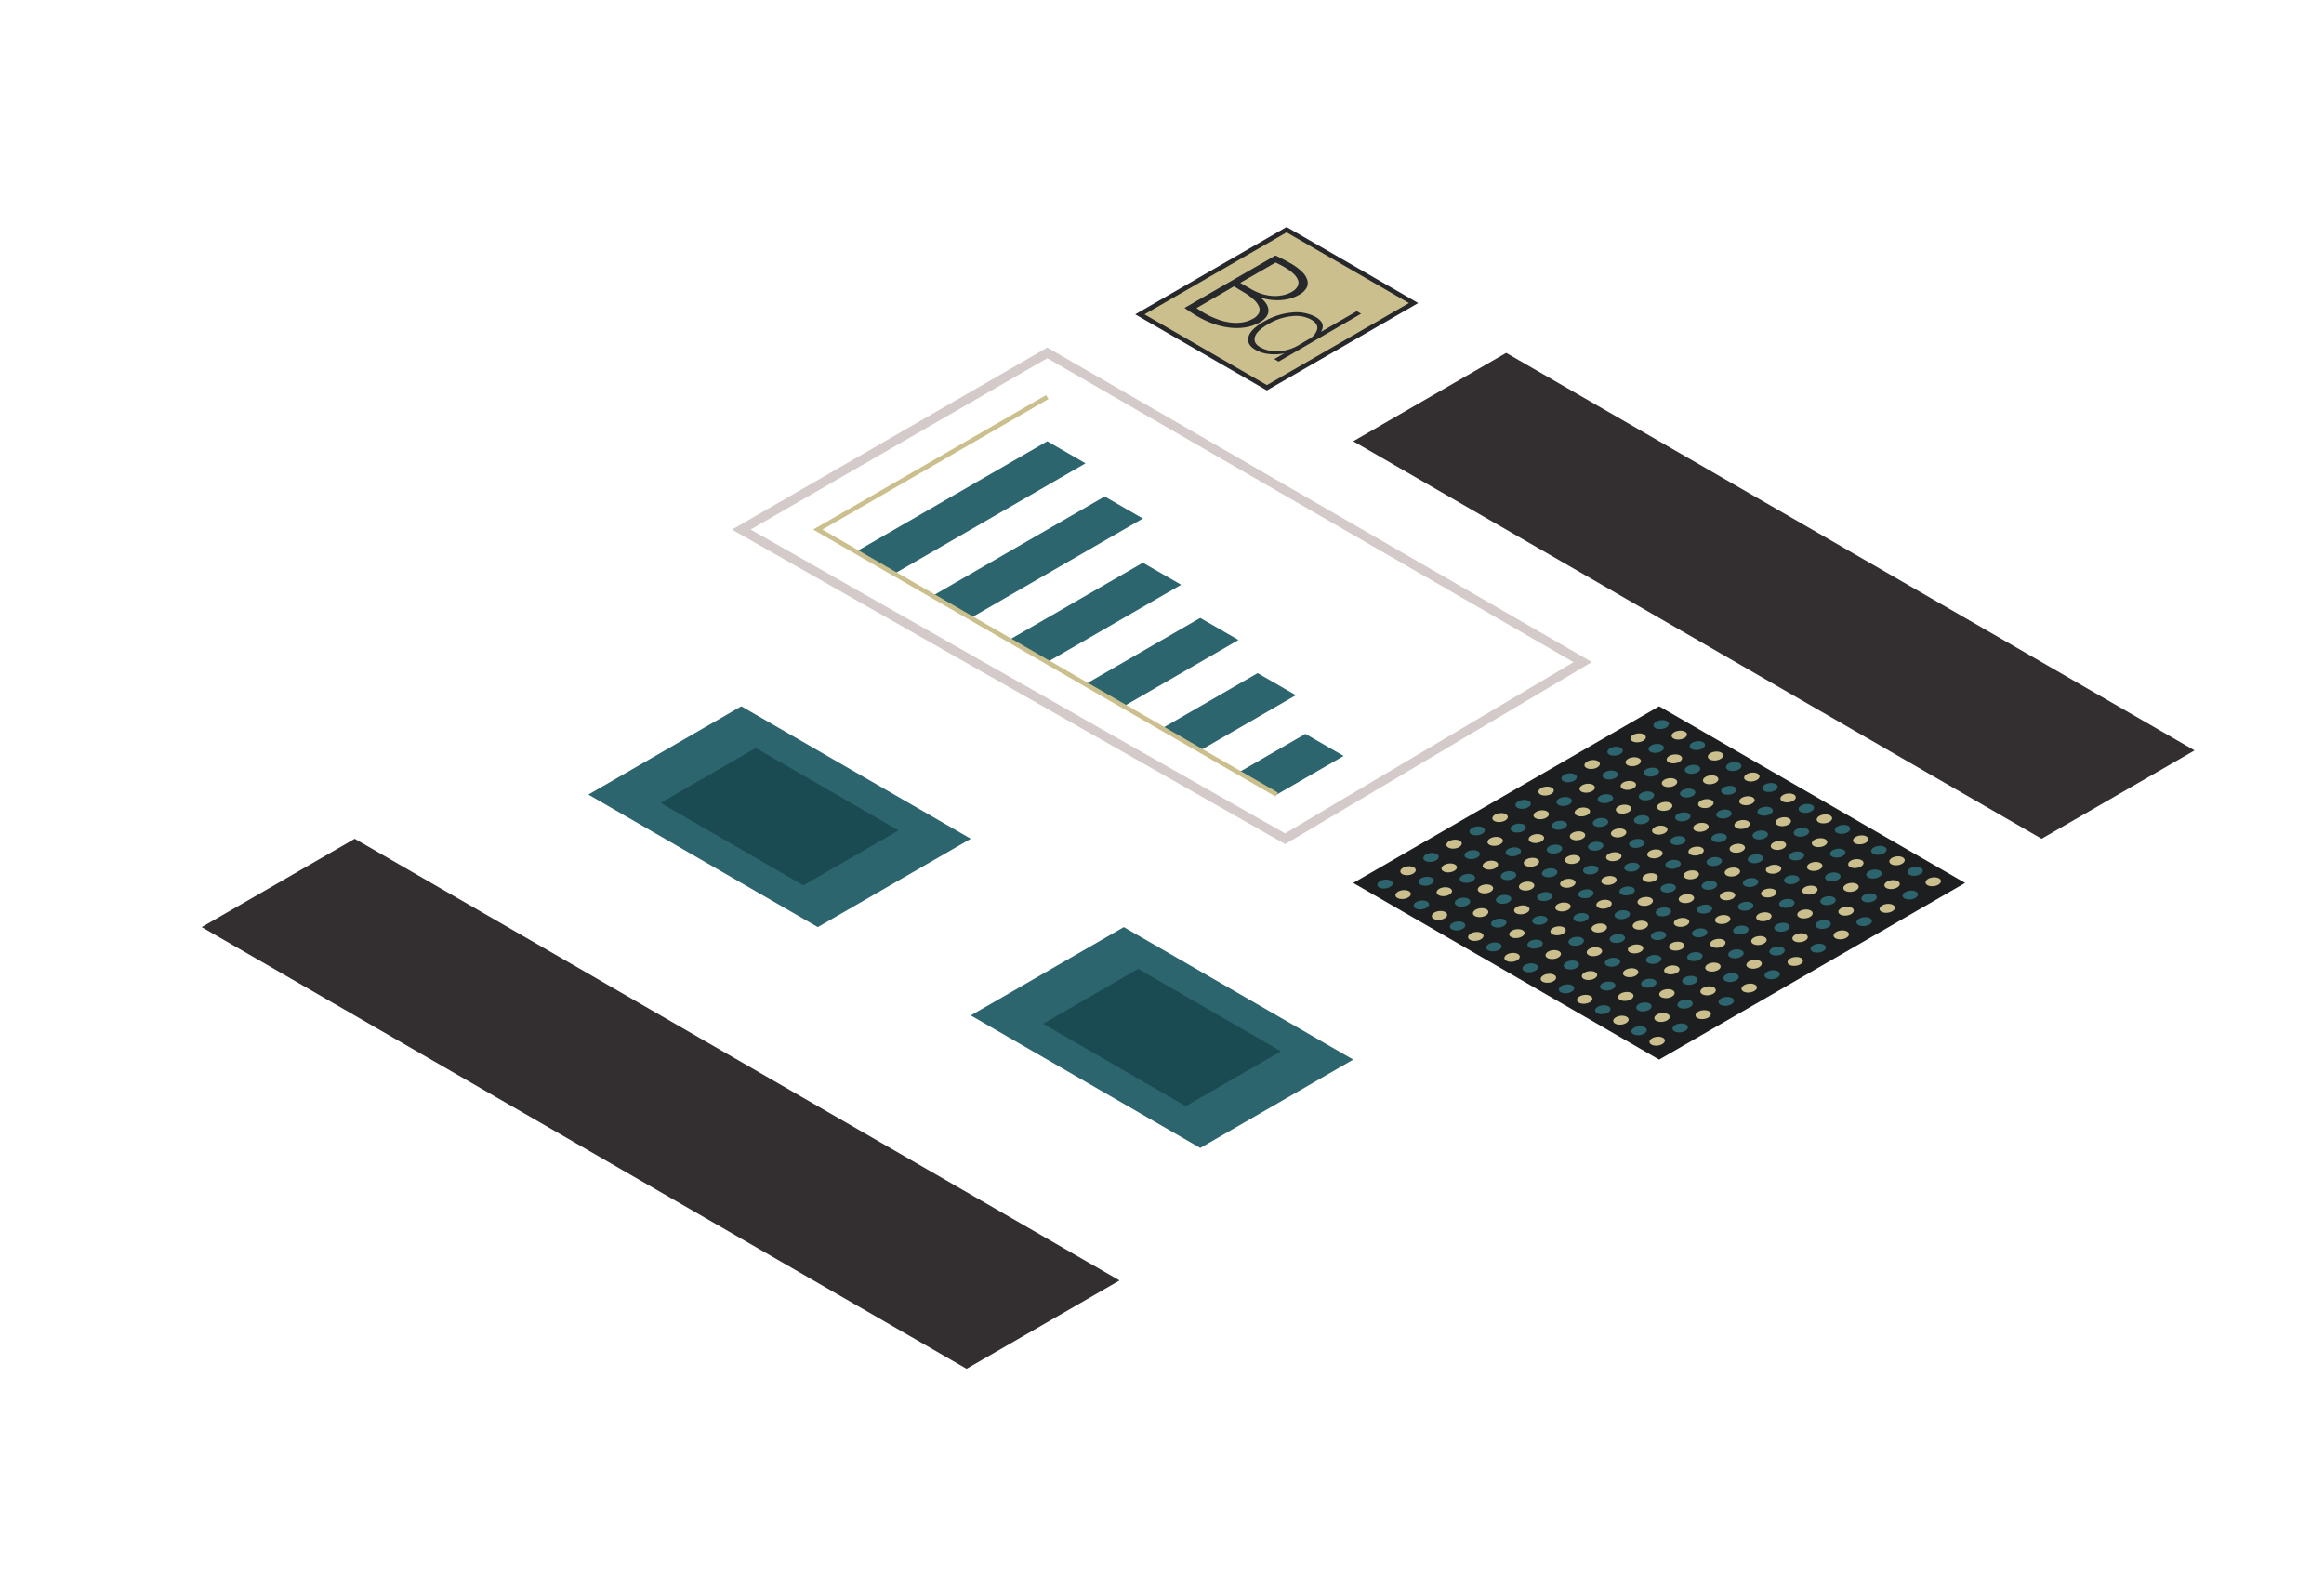 <svg id="Hero_Artboard" data-name="Hero Artboard" xmlns="http://www.w3.org/2000/svg" viewBox="0 0 431.97 292.88"><defs><style>.cls-1{fill:#332f31;}.cls-2,.cls-4{fill:none;}.cls-2{stroke:#d3cac9;stroke-width:1.72px;}.cls-2,.cls-4,.cls-6{stroke-miterlimit:10;}.cls-3{fill:#2d656e;}.cls-4{stroke:#cbc08d;}.cls-4,.cls-6{stroke-width:0.86px;}.cls-5{fill:#1b4b52;}.cls-6,.cls-9{fill:#cbc08d;}.cls-6{stroke:#27282b;}.cls-7{fill:#27282b;}.cls-8{fill:#1d1e20;}.cls-10{opacity:0.13;}</style></defs><g id="Device"><g id="Device-2" data-name="Device"><polyline id="Header" class="cls-1" points="279.96 65.58 251.53 82 379.48 155.87 407.91 139.45"/><polygon class="cls-2" points="194.66 65.58 137.79 98.41 238.87 155.87 294.18 123.04 194.66 65.58"/><polyline class="cls-3" points="194.66 82 201.77 86.1 166.23 106.62 159.12 102.52 194.66 82"/><polyline class="cls-3" points="205.32 92.26 173.34 110.73 180.44 114.83 212.43 96.36 205.32 92.26"/><polyline class="cls-3" points="212.43 104.57 219.54 108.67 194.66 123.04 187.55 118.93 212.43 104.57"/><polyline class="cls-3" points="223.09 114.83 201.77 127.14 208.88 131.25 230.2 118.93 223.09 114.83"/><polyline class="cls-3" points="233.76 125.09 215.99 135.35 223.1 139.45 240.87 129.19 233.76 125.09"/><polyline class="cls-3" points="242.64 136.38 230.2 143.56 237.31 147.66 249.75 140.48 242.64 136.38"/><polyline class="cls-4" points="194.66 73.79 152.01 98.41 237.31 147.66"/><polyline class="cls-3" points="180.44 155.87 152.01 172.29 109.36 147.66 137.79 131.25 180.44 155.87"/><polyline class="cls-3" points="180.44 188.7 223.09 213.33 251.53 196.91 208.88 172.29 180.44 188.7"/><polyline class="cls-5" points="167.01 154.32 149.32 164.53 122.79 149.21 140.48 139 167.01 154.32"/><polyline class="cls-5" points="193.88 190.25 220.41 205.57 238.09 195.36 211.56 180.04 193.88 190.25"/><g id="Bd_logo" data-name="Bd logo"><polygon class="cls-6" points="239.14 42.68 262.75 56.32 235.48 72.06 211.87 58.42 239.14 42.68"/><path class="cls-7" d="M237.07,47.48l.75.36.7.35c.23.11.45.23.66.35l.61.34A10.55,10.55,0,0,1,242,50.5a3.62,3.62,0,0,1,1,1.57,1.91,1.91,0,0,1-.17,1.46,3.57,3.57,0,0,1-1.36,1.26,7.47,7.47,0,0,1-1.84.74,9.74,9.74,0,0,1-1.92.26,11.09,11.09,0,0,1-1.84-.12,10.32,10.32,0,0,1-1.59-.38,4.62,4.62,0,0,1,1.06,1.12,2.47,2.47,0,0,1,.43,1.19,1.93,1.93,0,0,1-.34,1.19,3.63,3.63,0,0,1-1.25,1.1,7.94,7.94,0,0,1-2.51.91,10,10,0,0,1-2.86.11,13.57,13.57,0,0,1-3.09-.68,17.84,17.84,0,0,1-3.2-1.47l-.66-.4-.58-.38-.56-.37-.55-.38Zm-6.54,5.09,1.75,1a11.16,11.16,0,0,0,2.1,1,8.85,8.85,0,0,0,2.07.42,6.92,6.92,0,0,0,1.94-.12,5.44,5.44,0,0,0,1.74-.65,2.58,2.58,0,0,0,1.05-1,1.43,1.43,0,0,0,.1-1.13,3.12,3.12,0,0,0-.85-1.22,8.63,8.63,0,0,0-1.76-1.27c-.23-.14-.47-.27-.73-.4s-.53-.27-.84-.41Zm-8.13,4.69.72.47c.24.16.5.32.76.47a15.22,15.22,0,0,0,2.55,1.18,10.23,10.23,0,0,0,2.41.57A7.59,7.59,0,0,0,231,59.9a5.59,5.59,0,0,0,1.9-.67,2.6,2.6,0,0,0,1.07-1,1.48,1.48,0,0,0,.05-1.22,3.59,3.59,0,0,0-1-1.35,10.92,10.92,0,0,0-2-1.44l-1.66-1Z"/><path class="cls-7" d="M236.85,66.73l1.89-1.09,0,0a8.6,8.6,0,0,1-2.86.15,6.38,6.38,0,0,1-2.52-.78c-1.11-.64-1.55-1.43-1.31-2.38s1.17-1.88,2.81-2.83A12.57,12.57,0,0,1,240,58.09a7.57,7.57,0,0,1,4.53.81c1.35.78,1.67,1.71,1,2.78l0,0,6.66-3.85.81.47L237.66,67.2Zm6.32-3.65a3,3,0,0,0,1.66-1.88c.15-.69-.23-1.3-1.13-1.81a6,6,0,0,0-3.59-.63,10.48,10.48,0,0,0-4.36,1.46c-1.44.82-2.27,1.62-2.49,2.39s.09,1.41,1,1.92a5.92,5.92,0,0,0,3.48.73,8,8,0,0,0,3.53-1.06Z"/></g><polyline id="Footer" class="cls-1" points="65.93 155.87 37.49 172.29 179.66 254.37 208.09 237.95 65.93 155.87"/><g id="Dots"><polyline class="cls-8" points="308.39 131.25 251.53 164.08 308.39 196.91 365.26 164.08 308.39 131.25"/><ellipse class="cls-3" cx="308.76" cy="134.66" rx="1.44" ry="0.82" transform="translate(-14.02 38.34) rotate(-6.95)"/><ellipse class="cls-9" cx="312.13" cy="136.61" rx="1.44" ry="0.82" transform="translate(-14.23 38.77) rotate(-6.95)"/><ellipse class="cls-3" cx="315.5" cy="138.56" rx="1.44" ry="0.82" transform="translate(-14.45 39.19) rotate(-6.95)"/><ellipse class="cls-9" cx="318.87" cy="140.5" rx="1.44" ry="0.82" transform="translate(-14.66 39.61) rotate(-6.95)"/><ellipse class="cls-3" cx="322.25" cy="142.45" rx="1.44" ry="0.82" transform="translate(-14.87 40.03) rotate(-6.95)"/><ellipse class="cls-9" cx="325.62" cy="144.4" rx="1.44" ry="0.82" transform="translate(-15.08 40.46) rotate(-6.95)"/><ellipse class="cls-3" cx="328.99" cy="146.35" rx="1.44" ry="0.82" transform="translate(-15.29 40.88) rotate(-6.95)"/><ellipse class="cls-9" cx="332.36" cy="148.29" rx="1.44" ry="0.82" transform="translate(-15.5 41.3) rotate(-6.95)"/><ellipse class="cls-3" cx="335.74" cy="150.24" rx="1.44" ry="0.82" transform="translate(-15.71 41.72) rotate(-6.95)"/><ellipse class="cls-9" cx="339.11" cy="152.19" rx="1.44" ry="0.82" transform="translate(-15.92 42.14) rotate(-6.95)"/><ellipse class="cls-3" cx="342.48" cy="154.13" rx="1.44" ry="0.82" transform="translate(-16.13 42.57) rotate(-6.95)"/><ellipse class="cls-9" cx="345.85" cy="156.08" rx="1.44" ry="0.82" transform="translate(-16.34 42.99) rotate(-6.95)"/><ellipse class="cls-3" cx="349.23" cy="158.03" rx="1.44" ry="0.82" transform="translate(-16.55 43.41) rotate(-6.95)"/><ellipse class="cls-9" cx="352.6" cy="159.98" rx="1.44" ry="0.82" transform="translate(-16.76 43.83) rotate(-6.95)"/><ellipse class="cls-3" cx="355.97" cy="161.92" rx="1.44" ry="0.82" transform="translate(-16.98 44.26) rotate(-6.95)"/><ellipse class="cls-9" cx="359.34" cy="163.87" rx="1.44" ry="0.82" transform="translate(-17.19 44.68) rotate(-6.95)"/><ellipse class="cls-3" cx="355.07" cy="166.34" rx="1.44" ry="0.82" transform="translate(-17.52 44.18) rotate(-6.95)"/><ellipse class="cls-9" cx="351.69" cy="164.39" rx="1.44" ry="0.82" transform="translate(-17.31 43.76) rotate(-6.95)"/><ellipse class="cls-3" cx="348.32" cy="162.44" rx="1.44" ry="0.82" transform="translate(-17.09 43.33) rotate(-6.95)"/><ellipse class="cls-9" cx="344.95" cy="160.5" rx="1.44" ry="0.82" transform="translate(-16.88 42.91) rotate(-6.95)"/><ellipse class="cls-3" cx="341.58" cy="158.55" rx="1.44" ry="0.82" transform="translate(-16.67 42.49) rotate(-6.95)"/><ellipse class="cls-9" cx="338.2" cy="156.6" rx="1.44" ry="0.82" transform="translate(-16.46 42.07) rotate(-6.95)"/><ellipse class="cls-3" cx="334.83" cy="154.66" rx="1.44" ry="0.82" transform="translate(-16.25 41.65) rotate(-6.95)"/><ellipse class="cls-9" cx="331.46" cy="152.71" rx="1.44" ry="0.82" transform="translate(-16.04 41.22) rotate(-6.95)"/><ellipse class="cls-3" cx="328.09" cy="150.76" rx="1.44" ry="0.82" transform="translate(-15.83 40.8) rotate(-6.95)"/><ellipse class="cls-9" cx="324.71" cy="148.81" rx="1.44" ry="0.82" transform="translate(-15.62 40.38) rotate(-6.95)"/><ellipse class="cls-3" cx="321.34" cy="146.87" rx="1.44" ry="0.82" transform="translate(-15.41 39.96) rotate(-6.95)"/><ellipse class="cls-9" cx="317.97" cy="144.92" rx="1.44" ry="0.82" transform="translate(-15.2 39.53) rotate(-6.95)"/><ellipse class="cls-3" cx="314.6" cy="142.97" rx="1.44" ry="0.82" transform="translate(-14.99 39.11) rotate(-6.95)"/><ellipse class="cls-9" cx="311.22" cy="141.03" rx="1.44" ry="0.82" transform="translate(-14.78 38.69) rotate(-6.95)"/><ellipse class="cls-3" cx="307.85" cy="139.08" rx="1.44" ry="0.82" transform="translate(-14.57 38.27) rotate(-6.95)"/><ellipse class="cls-9" cx="304.48" cy="137.13" rx="1.44" ry="0.82" transform="translate(-14.35 37.84) rotate(-6.95)"/><ellipse class="cls-3" cx="300.2" cy="139.6" rx="1.44" ry="0.82" transform="translate(-14.68 37.35) rotate(-6.95)"/><ellipse class="cls-9" cx="303.58" cy="141.55" rx="1.44" ry="0.82" transform="translate(-14.9 37.77) rotate(-6.95)"/><ellipse class="cls-3" cx="306.95" cy="143.49" rx="1.44" ry="0.82" transform="translate(-15.11 38.19) rotate(-6.95)"/><ellipse class="cls-9" cx="310.32" cy="145.44" rx="1.44" ry="0.82" transform="translate(-15.32 38.61) rotate(-6.95)"/><ellipse class="cls-3" cx="313.69" cy="147.39" rx="1.44" ry="0.82" transform="translate(-15.53 39.03) rotate(-6.95)"/><ellipse class="cls-9" cx="317.07" cy="149.34" rx="1.44" ry="0.82" transform="translate(-15.74 39.46) rotate(-6.95)"/><ellipse class="cls-3" cx="320.44" cy="151.28" rx="1.44" ry="0.82" transform="translate(-15.95 39.88) rotate(-6.95)"/><ellipse class="cls-9" cx="323.81" cy="153.23" rx="1.44" ry="0.82" transform="translate(-16.16 40.3) rotate(-6.95)"/><ellipse class="cls-3" cx="327.18" cy="155.18" rx="1.44" ry="0.82" transform="translate(-16.37 40.72) rotate(-6.95)"/><ellipse class="cls-9" cx="330.56" cy="157.12" rx="1.44" ry="0.82" transform="translate(-16.58 41.15) rotate(-6.95)"/><ellipse class="cls-3" cx="333.93" cy="159.07" rx="1.44" ry="0.82" transform="translate(-16.79 41.57) rotate(-6.95)"/><ellipse class="cls-9" cx="337.3" cy="161.02" rx="1.44" ry="0.82" transform="translate(-17 41.99) rotate(-6.95)"/><ellipse class="cls-3" cx="340.67" cy="162.97" rx="1.44" ry="0.82" transform="translate(-17.21 42.41) rotate(-6.95)"/><ellipse class="cls-9" cx="344.05" cy="164.91" rx="1.44" ry="0.82" transform="translate(-17.42 42.84) rotate(-6.95)"/><ellipse class="cls-3" cx="347.42" cy="166.86" rx="1.44" ry="0.82" transform="translate(-17.64 43.26) rotate(-6.95)"/><ellipse class="cls-9" cx="350.79" cy="168.81" rx="1.44" ry="0.82" transform="translate(-17.85 43.68) rotate(-6.95)"/><ellipse class="cls-3" cx="346.51" cy="171.28" rx="1.44" ry="0.82" transform="translate(-18.18 43.18) rotate(-6.95)"/><ellipse class="cls-9" cx="343.14" cy="169.33" rx="1.44" ry="0.82" transform="translate(-17.97 42.76) rotate(-6.95)"/><ellipse class="cls-3" cx="339.77" cy="167.38" rx="1.44" ry="0.82" transform="translate(-17.75 42.34) rotate(-6.95)"/><ellipse class="cls-9" cx="336.4" cy="165.43" rx="1.44" ry="0.82" transform="translate(-17.54 41.91) rotate(-6.95)"/><ellipse class="cls-3" cx="333.02" cy="163.49" rx="1.44" ry="0.82" transform="translate(-17.33 41.49) rotate(-6.95)"/><ellipse class="cls-9" cx="329.65" cy="161.54" rx="1.44" ry="0.82" transform="translate(-17.12 41.07) rotate(-6.95)"/><ellipse class="cls-3" cx="326.28" cy="159.59" rx="1.44" ry="0.82" transform="translate(-16.91 40.65) rotate(-6.95)"/><ellipse class="cls-9" cx="322.91" cy="157.65" rx="1.44" ry="0.82" transform="translate(-16.7 40.22) rotate(-6.95)"/><ellipse class="cls-3" cx="319.53" cy="155.7" rx="1.44" ry="0.82" transform="translate(-16.49 39.8) rotate(-6.95)"/><ellipse class="cls-9" cx="316.16" cy="153.75" rx="1.44" ry="0.82" transform="translate(-16.28 39.38) rotate(-6.95)"/><ellipse class="cls-3" cx="312.79" cy="151.8" rx="1.44" ry="0.82" transform="translate(-16.07 38.96) rotate(-6.95)"/><ellipse class="cls-9" cx="309.42" cy="149.86" rx="1.44" ry="0.82" transform="translate(-15.86 38.54) rotate(-6.95)"/><ellipse class="cls-3" cx="306.04" cy="147.91" rx="1.44" ry="0.82" transform="translate(-15.65 38.11) rotate(-6.95)"/><ellipse class="cls-9" cx="302.67" cy="145.96" rx="1.44" ry="0.82" transform="translate(-15.44 37.69) rotate(-6.95)"/><ellipse class="cls-3" cx="299.3" cy="144.02" rx="1.44" ry="0.82" transform="translate(-15.23 37.27) rotate(-6.95)"/><ellipse class="cls-9" cx="295.93" cy="142.07" rx="1.44" ry="0.82" transform="translate(-15.01 36.85) rotate(-6.95)"/><ellipse class="cls-3" cx="291.65" cy="144.54" rx="1.44" ry="0.82" transform="translate(-15.34 36.35) rotate(-6.95)"/><ellipse class="cls-9" cx="295.02" cy="146.48" rx="1.44" ry="0.82" transform="translate(-15.56 36.77) rotate(-6.95)"/><ellipse class="cls-3" cx="298.4" cy="148.43" rx="1.44" ry="0.82" transform="translate(-15.77 37.19) rotate(-6.95)"/><ellipse class="cls-9" cx="301.77" cy="150.38" rx="1.44" ry="0.82" transform="translate(-15.98 37.61) rotate(-6.95)"/><ellipse class="cls-3" cx="305.14" cy="152.33" rx="1.44" ry="0.82" transform="translate(-16.19 38.04) rotate(-6.95)"/><ellipse class="cls-9" cx="308.51" cy="154.27" rx="1.44" ry="0.82" transform="translate(-16.4 38.46) rotate(-6.95)"/><ellipse class="cls-3" cx="311.89" cy="156.22" rx="1.44" ry="0.82" transform="translate(-16.61 38.88) rotate(-6.95)"/><ellipse class="cls-9" cx="315.26" cy="158.17" rx="1.44" ry="0.82" transform="translate(-16.82 39.3) rotate(-6.95)"/><ellipse class="cls-3" cx="318.63" cy="160.11" rx="1.44" ry="0.82" transform="translate(-17.03 39.73) rotate(-6.95)"/><ellipse class="cls-9" cx="322" cy="162.06" rx="1.44" ry="0.82" transform="translate(-17.24 40.15) rotate(-6.95)"/><ellipse class="cls-3" cx="325.38" cy="164.01" rx="1.44" ry="0.82" transform="translate(-17.45 40.57) rotate(-6.95)"/><ellipse class="cls-9" cx="328.75" cy="165.96" rx="1.44" ry="0.82" transform="translate(-17.66 40.99) rotate(-6.95)"/><ellipse class="cls-3" cx="332.12" cy="167.9" rx="1.44" ry="0.82" transform="translate(-17.87 41.41) rotate(-6.95)"/><ellipse class="cls-9" cx="335.49" cy="169.85" rx="1.44" ry="0.82" transform="translate(-18.08 41.84) rotate(-6.95)"/><ellipse class="cls-3" cx="338.87" cy="171.8" rx="1.44" ry="0.82" transform="translate(-18.3 42.26) rotate(-6.95)"/><ellipse class="cls-9" cx="342.24" cy="173.74" rx="1.44" ry="0.82" transform="translate(-18.51 42.68) rotate(-6.95)"/><ellipse class="cls-3" cx="337.96" cy="176.21" rx="1.44" ry="0.82" transform="translate(-18.84 42.18) rotate(-6.95)"/><ellipse class="cls-9" cx="334.59" cy="174.27" rx="1.44" ry="0.82" transform="translate(-18.63 41.76) rotate(-6.95)"/><ellipse class="cls-3" cx="331.22" cy="172.32" rx="1.44" ry="0.82" transform="translate(-18.41 41.34) rotate(-6.95)"/><ellipse class="cls-9" cx="327.85" cy="170.37" rx="1.44" ry="0.82" transform="translate(-18.2 40.92) rotate(-6.95)"/><ellipse class="cls-3" cx="324.47" cy="168.42" rx="1.44" ry="0.82" transform="translate(-17.99 40.49) rotate(-6.95)"/><ellipse class="cls-9" cx="321.1" cy="166.48" rx="1.44" ry="0.82" transform="translate(-17.78 40.07) rotate(-6.95)"/><ellipse class="cls-3" cx="317.73" cy="164.53" rx="1.44" ry="0.82" transform="translate(-17.57 39.65) rotate(-6.95)"/><ellipse class="cls-9" cx="314.36" cy="162.58" rx="1.44" ry="0.82" transform="translate(-17.36 39.23) rotate(-6.95)"/><ellipse class="cls-3" cx="310.98" cy="160.64" rx="1.44" ry="0.82" transform="translate(-17.15 38.8) rotate(-6.95)"/><ellipse class="cls-9" cx="307.61" cy="158.69" rx="1.44" ry="0.82" transform="translate(-16.94 38.38) rotate(-6.95)"/><ellipse class="cls-3" cx="304.24" cy="156.74" rx="1.44" ry="0.82" transform="translate(-16.73 37.96) rotate(-6.95)"/><ellipse class="cls-9" cx="300.86" cy="154.79" rx="1.44" ry="0.82" transform="translate(-16.52 37.54) rotate(-6.95)"/><ellipse class="cls-3" cx="297.49" cy="152.85" rx="1.44" ry="0.82" transform="translate(-16.31 37.11) rotate(-6.95)"/><ellipse class="cls-9" cx="294.12" cy="150.9" rx="1.44" ry="0.82" transform="translate(-16.1 36.69) rotate(-6.95)"/><ellipse class="cls-3" cx="290.75" cy="148.95" rx="1.44" ry="0.82" transform="translate(-15.89 36.27) rotate(-6.95)"/><ellipse class="cls-9" cx="287.37" cy="147.01" rx="1.44" ry="0.82" transform="translate(-15.67 35.85) rotate(-6.95)"/><ellipse class="cls-3" cx="283.1" cy="149.48" rx="1.44" ry="0.82" transform="translate(-16 35.35) rotate(-6.95)"/><ellipse class="cls-9" cx="286.47" cy="151.42" rx="1.44" ry="0.82" transform="translate(-16.22 35.77) rotate(-6.95)"/><ellipse class="cls-3" cx="289.84" cy="153.37" rx="1.44" ry="0.82" transform="translate(-16.43 36.19) rotate(-6.95)"/><ellipse class="cls-9" cx="293.22" cy="155.32" rx="1.44" ry="0.82" transform="translate(-16.64 36.62) rotate(-6.95)"/><ellipse class="cls-3" cx="296.59" cy="157.26" rx="1.44" ry="0.82" transform="translate(-16.85 37.04) rotate(-6.95)"/><ellipse class="cls-9" cx="299.96" cy="159.21" rx="1.44" ry="0.82" transform="translate(-17.06 37.46) rotate(-6.95)"/><ellipse class="cls-3" cx="303.33" cy="161.16" rx="1.44" ry="0.82" transform="translate(-17.27 37.88) rotate(-6.95)"/><ellipse class="cls-9" cx="306.71" cy="163.11" rx="1.44" ry="0.82" transform="translate(-17.48 38.3) rotate(-6.95)"/><ellipse class="cls-3" cx="310.08" cy="165.05" rx="1.44" ry="0.82" transform="translate(-17.69 38.73) rotate(-6.95)"/><ellipse class="cls-9" cx="313.45" cy="167" rx="1.44" ry="0.82" transform="translate(-17.9 39.15) rotate(-6.95)"/><ellipse class="cls-3" cx="316.82" cy="168.95" rx="1.44" ry="0.82" transform="translate(-18.11 39.57) rotate(-6.95)"/><ellipse class="cls-9" cx="320.2" cy="170.89" rx="1.44" ry="0.82" transform="translate(-18.32 39.99) rotate(-6.95)"/><ellipse class="cls-3" cx="323.57" cy="172.84" rx="1.44" ry="0.82" transform="translate(-18.53 40.42) rotate(-6.95)"/><ellipse class="cls-9" cx="326.94" cy="174.79" rx="1.44" ry="0.82" transform="translate(-18.75 40.84) rotate(-6.95)"/><ellipse class="cls-3" cx="330.31" cy="176.74" rx="1.44" ry="0.82" transform="translate(-18.96 41.26) rotate(-6.95)"/><ellipse class="cls-9" cx="333.69" cy="178.68" rx="1.44" ry="0.82" transform="translate(-19.17 41.68) rotate(-6.95)"/><ellipse class="cls-3" cx="329.41" cy="181.15" rx="1.44" ry="0.82" transform="translate(-19.5 41.18) rotate(-6.95)"/><ellipse class="cls-9" cx="326.04" cy="179.2" rx="1.44" ry="0.82" transform="translate(-19.29 40.76) rotate(-6.95)"/><ellipse class="cls-3" cx="322.67" cy="177.26" rx="1.44" ry="0.82" transform="translate(-19.08 40.34) rotate(-6.95)"/><ellipse class="cls-9" cx="319.29" cy="175.31" rx="1.44" ry="0.82" transform="translate(-18.86 39.92) rotate(-6.95)"/><ellipse class="cls-3" cx="315.92" cy="173.36" rx="1.44" ry="0.82" transform="translate(-18.65 39.5) rotate(-6.95)"/><ellipse class="cls-9" cx="312.55" cy="171.42" rx="1.44" ry="0.82" transform="translate(-18.44 39.07) rotate(-6.95)"/><ellipse class="cls-3" cx="309.18" cy="169.47" rx="1.44" ry="0.82" transform="translate(-18.23 38.65) rotate(-6.95)"/><ellipse class="cls-9" cx="305.8" cy="167.52" rx="1.44" ry="0.82" transform="translate(-18.02 38.23) rotate(-6.95)"/><ellipse class="cls-3" cx="302.43" cy="165.57" rx="1.44" ry="0.82" transform="translate(-17.81 37.81) rotate(-6.95)"/><ellipse class="cls-9" cx="299.06" cy="163.63" rx="1.44" ry="0.82" transform="translate(-17.6 37.38) rotate(-6.95)"/><ellipse class="cls-3" cx="295.69" cy="161.68" rx="1.44" ry="0.82" transform="translate(-17.39 36.96) rotate(-6.95)"/><ellipse class="cls-9" cx="292.31" cy="159.73" rx="1.44" ry="0.82" transform="translate(-17.18 36.54) rotate(-6.95)"/><ellipse class="cls-3" cx="288.94" cy="157.79" rx="1.44" ry="0.82" transform="translate(-16.97 36.12) rotate(-6.95)"/><ellipse class="cls-9" cx="285.57" cy="155.84" rx="1.44" ry="0.82" transform="translate(-16.76 35.69) rotate(-6.95)"/><ellipse class="cls-3" cx="282.2" cy="153.89" rx="1.44" ry="0.82" transform="translate(-16.55 35.27) rotate(-6.95)"/><ellipse class="cls-9" cx="278.82" cy="151.94" rx="1.44" ry="0.82" transform="translate(-16.33 34.85) rotate(-6.95)"/><ellipse class="cls-3" cx="274.55" cy="154.41" rx="1.44" ry="0.82" transform="translate(-16.66 34.35) rotate(-6.95)"/><ellipse class="cls-9" cx="277.92" cy="156.36" rx="1.44" ry="0.82" transform="translate(-16.88 34.77) rotate(-6.95)"/><ellipse class="cls-3" cx="281.29" cy="158.31" rx="1.44" ry="0.82" transform="translate(-17.09 35.19) rotate(-6.95)"/><ellipse class="cls-9" cx="284.66" cy="160.25" rx="1.44" ry="0.82" transform="translate(-17.3 35.62) rotate(-6.95)"/><ellipse class="cls-3" cx="288.04" cy="162.2" rx="1.44" ry="0.82" transform="translate(-17.51 36.04) rotate(-6.95)"/><ellipse class="cls-9" cx="291.41" cy="164.15" rx="1.44" ry="0.82" transform="translate(-17.72 36.46) rotate(-6.95)"/><ellipse class="cls-3" cx="294.78" cy="166.1" rx="1.44" ry="0.82" transform="translate(-17.93 36.88) rotate(-6.95)"/><ellipse class="cls-9" cx="298.15" cy="168.04" rx="1.44" ry="0.82" transform="translate(-18.14 37.31) rotate(-6.95)"/><ellipse class="cls-3" cx="301.53" cy="169.99" rx="1.44" ry="0.82" transform="translate(-18.35 37.73) rotate(-6.95)"/><ellipse class="cls-9" cx="304.9" cy="171.94" rx="1.44" ry="0.82" transform="translate(-18.56 38.15) rotate(-6.95)"/><ellipse class="cls-3" cx="308.27" cy="173.88" rx="1.44" ry="0.82" transform="translate(-18.77 38.57) rotate(-6.95)"/><ellipse class="cls-9" cx="311.64" cy="175.83" rx="1.44" ry="0.82" transform="translate(-18.98 39) rotate(-6.95)"/><ellipse class="cls-3" cx="315.02" cy="177.78" rx="1.44" ry="0.82" transform="translate(-19.19 39.42) rotate(-6.95)"/><ellipse class="cls-9" cx="318.39" cy="179.73" rx="1.44" ry="0.82" transform="translate(-19.41 39.84) rotate(-6.95)"/><ellipse class="cls-3" cx="321.76" cy="181.67" rx="1.44" ry="0.82" transform="translate(-19.62 40.26) rotate(-6.95)"/><ellipse class="cls-9" cx="325.13" cy="183.62" rx="1.44" ry="0.82" transform="translate(-19.83 40.69) rotate(-6.95)"/><ellipse class="cls-3" cx="320.86" cy="186.09" rx="1.44" ry="0.82" transform="translate(-20.16 40.19) rotate(-6.95)"/><ellipse class="cls-9" cx="317.49" cy="184.14" rx="1.44" ry="0.82" transform="translate(-19.95 39.76) rotate(-6.95)"/><ellipse class="cls-3" cx="314.11" cy="182.19" rx="1.44" ry="0.82" transform="translate(-19.74 39.34) rotate(-6.95)"/><ellipse class="cls-9" cx="310.74" cy="180.25" rx="1.44" ry="0.82" transform="translate(-19.52 38.92) rotate(-6.95)"/><ellipse class="cls-3" cx="307.37" cy="178.3" rx="1.44" ry="0.82" transform="translate(-19.31 38.5) rotate(-6.95)"/><ellipse class="cls-9" cx="304" cy="176.35" rx="1.44" ry="0.82" transform="translate(-19.1 38.07) rotate(-6.95)"/><ellipse class="cls-3" cx="300.62" cy="174.41" rx="1.44" ry="0.82" transform="translate(-18.89 37.65) rotate(-6.95)"/><ellipse class="cls-9" cx="297.25" cy="172.46" rx="1.44" ry="0.82" transform="translate(-18.68 37.23) rotate(-6.95)"/><ellipse class="cls-3" cx="293.88" cy="170.51" rx="1.44" ry="0.82" transform="translate(-18.47 36.81) rotate(-6.95)"/><ellipse class="cls-9" cx="290.51" cy="168.56" rx="1.44" ry="0.82" transform="translate(-18.26 36.38) rotate(-6.95)"/><ellipse class="cls-3" cx="287.13" cy="166.62" rx="1.44" ry="0.82" transform="translate(-18.05 35.96) rotate(-6.95)"/><ellipse class="cls-9" cx="283.76" cy="164.67" rx="1.44" ry="0.82" transform="translate(-17.84 35.54) rotate(-6.95)"/><ellipse class="cls-3" cx="280.39" cy="162.72" rx="1.44" ry="0.82" transform="translate(-17.63 35.12) rotate(-6.95)"/><ellipse class="cls-9" cx="277.02" cy="160.78" rx="1.44" ry="0.82" transform="translate(-17.42 34.7) rotate(-6.95)"/><ellipse class="cls-3" cx="273.64" cy="158.83" rx="1.44" ry="0.82" transform="translate(-17.21 34.27) rotate(-6.95)"/><ellipse class="cls-9" cx="270.27" cy="156.88" rx="1.44" ry="0.82" transform="translate(-16.99 33.85) rotate(-6.95)"/><ellipse class="cls-3" cx="265.99" cy="159.35" rx="1.44" ry="0.82" transform="translate(-17.33 33.35) rotate(-6.95)"/><ellipse class="cls-9" cx="269.37" cy="161.3" rx="1.44" ry="0.82" transform="translate(-17.54 33.77) rotate(-6.95)"/><ellipse class="cls-3" cx="272.74" cy="163.24" rx="1.44" ry="0.82" transform="translate(-17.75 34.2) rotate(-6.95)"/><ellipse class="cls-9" cx="276.11" cy="165.19" rx="1.44" ry="0.82" transform="translate(-17.96 34.62) rotate(-6.95)"/><ellipse class="cls-3" cx="279.48" cy="167.14" rx="1.44" ry="0.82" transform="translate(-18.17 35.04) rotate(-6.95)"/><ellipse class="cls-9" cx="282.86" cy="169.09" rx="1.44" ry="0.82" transform="translate(-18.38 35.46) rotate(-6.95)"/><ellipse class="cls-3" cx="286.23" cy="171.03" rx="1.44" ry="0.82" transform="translate(-18.59 35.89) rotate(-6.95)"/><ellipse class="cls-9" cx="289.6" cy="172.98" rx="1.44" ry="0.82" transform="translate(-18.8 36.31) rotate(-6.95)"/><ellipse class="cls-3" cx="292.97" cy="174.93" rx="1.44" ry="0.82" transform="translate(-19.01 36.73) rotate(-6.95)"/><ellipse class="cls-9" cx="296.35" cy="176.87" rx="1.44" ry="0.82" transform="translate(-19.22 37.15) rotate(-6.95)"/><ellipse class="cls-3" cx="299.72" cy="178.82" rx="1.44" ry="0.82" transform="translate(-19.43 37.58) rotate(-6.95)"/><ellipse class="cls-9" cx="303.09" cy="180.77" rx="1.44" ry="0.82" transform="translate(-19.64 38) rotate(-6.95)"/><ellipse class="cls-3" cx="306.46" cy="182.72" rx="1.44" ry="0.82" transform="translate(-19.85 38.42) rotate(-6.95)"/><ellipse class="cls-9" cx="309.84" cy="184.66" rx="1.44" ry="0.82" transform="translate(-20.07 38.84) rotate(-6.95)"/><ellipse class="cls-3" cx="313.21" cy="186.61" rx="1.44" ry="0.82" transform="translate(-20.28 39.26) rotate(-6.95)"/><ellipse class="cls-9" cx="316.58" cy="188.56" rx="1.44" ry="0.82" transform="translate(-20.49 39.69) rotate(-6.95)"/><ellipse class="cls-3" cx="312.31" cy="191.03" rx="1.44" ry="0.82" transform="translate(-20.82 39.19) rotate(-6.95)"/><ellipse class="cls-9" cx="308.93" cy="189.08" rx="1.44" ry="0.82" transform="translate(-20.61 38.77) rotate(-6.95)"/><ellipse class="cls-3" cx="305.56" cy="187.13" rx="1.44" ry="0.82" transform="translate(-20.4 38.34) rotate(-6.95)"/><ellipse class="cls-9" cx="302.19" cy="185.18" rx="1.44" ry="0.82" transform="translate(-20.18 37.92) rotate(-6.95)"/><ellipse class="cls-3" cx="298.82" cy="183.24" rx="1.44" ry="0.82" transform="translate(-19.97 37.5) rotate(-6.95)"/><ellipse class="cls-9" cx="295.44" cy="181.29" rx="1.44" ry="0.82" transform="translate(-19.76 37.08) rotate(-6.95)"/><ellipse class="cls-3" cx="292.07" cy="179.34" rx="1.44" ry="0.82" transform="translate(-19.55 36.65) rotate(-6.95)"/><ellipse class="cls-9" cx="288.7" cy="177.4" rx="1.44" ry="0.82" transform="translate(-19.34 36.23) rotate(-6.95)"/><ellipse class="cls-3" cx="285.33" cy="175.45" rx="1.44" ry="0.82" transform="translate(-19.13 35.81) rotate(-6.95)"/><ellipse class="cls-9" cx="281.95" cy="173.5" rx="1.44" ry="0.82" transform="translate(-18.92 35.39) rotate(-6.95)"/><ellipse class="cls-3" cx="278.58" cy="171.55" rx="1.44" ry="0.82" transform="translate(-18.71 34.96) rotate(-6.95)"/><ellipse class="cls-9" cx="275.21" cy="169.61" rx="1.44" ry="0.82" transform="translate(-18.5 34.54) rotate(-6.95)"/><ellipse class="cls-3" cx="271.84" cy="167.66" rx="1.44" ry="0.82" transform="translate(-18.29 34.12) rotate(-6.95)"/><ellipse class="cls-9" cx="268.46" cy="165.71" rx="1.44" ry="0.82" transform="translate(-18.08 33.7) rotate(-6.95)"/><ellipse class="cls-3" cx="265.09" cy="163.77" rx="1.44" ry="0.82" transform="translate(-17.87 33.27) rotate(-6.95)"/><ellipse class="cls-9" cx="261.72" cy="161.82" rx="1.44" ry="0.82" transform="translate(-17.66 32.85) rotate(-6.95)"/><ellipse class="cls-3" cx="257.44" cy="164.29" rx="1.44" ry="0.82" transform="translate(-17.99 32.35) rotate(-6.95)"/><ellipse class="cls-9" cx="260.81" cy="166.24" rx="1.44" ry="0.82" transform="translate(-18.2 32.78) rotate(-6.95)"/><ellipse class="cls-3" cx="264.19" cy="168.18" rx="1.44" ry="0.82" transform="translate(-18.41 33.2) rotate(-6.95)"/><ellipse class="cls-9" cx="267.56" cy="170.13" rx="1.44" ry="0.82" transform="translate(-18.62 33.62) rotate(-6.95)"/><ellipse class="cls-3" cx="270.93" cy="172.08" rx="1.44" ry="0.82" transform="translate(-18.83 34.04) rotate(-6.95)"/><ellipse class="cls-9" cx="274.31" cy="174.02" rx="1.44" ry="0.82" transform="translate(-19.04 34.47) rotate(-6.95)"/><ellipse class="cls-3" cx="277.68" cy="175.97" rx="1.44" ry="0.82" transform="translate(-19.25 34.89) rotate(-6.95)"/><ellipse class="cls-9" cx="281.05" cy="177.92" rx="1.44" ry="0.82" transform="translate(-19.46 35.31) rotate(-6.95)"/><ellipse class="cls-3" cx="284.42" cy="179.86" rx="1.44" ry="0.82" transform="translate(-19.67 35.73) rotate(-6.95)"/><ellipse class="cls-9" cx="287.8" cy="181.81" rx="1.44" ry="0.82" transform="translate(-19.88 36.15) rotate(-6.95)"/><ellipse class="cls-3" cx="291.17" cy="183.76" rx="1.44" ry="0.82" transform="translate(-20.09 36.58) rotate(-6.95)"/><ellipse class="cls-9" cx="294.54" cy="185.71" rx="1.44" ry="0.82" transform="translate(-20.3 37) rotate(-6.95)"/><ellipse class="cls-3" cx="297.91" cy="187.65" rx="1.44" ry="0.82" transform="translate(-20.51 37.42) rotate(-6.95)"/><ellipse class="cls-9" cx="301.29" cy="189.6" rx="1.44" ry="0.82" transform="translate(-20.73 37.84) rotate(-6.95)"/><ellipse class="cls-3" cx="304.66" cy="191.55" rx="1.44" ry="0.82" transform="translate(-20.94 38.27) rotate(-6.95)"/><ellipse class="cls-9" cx="308.03" cy="193.49" rx="1.44" ry="0.82" transform="translate(-21.15 38.69) rotate(-6.95)"/></g></g></g></svg>